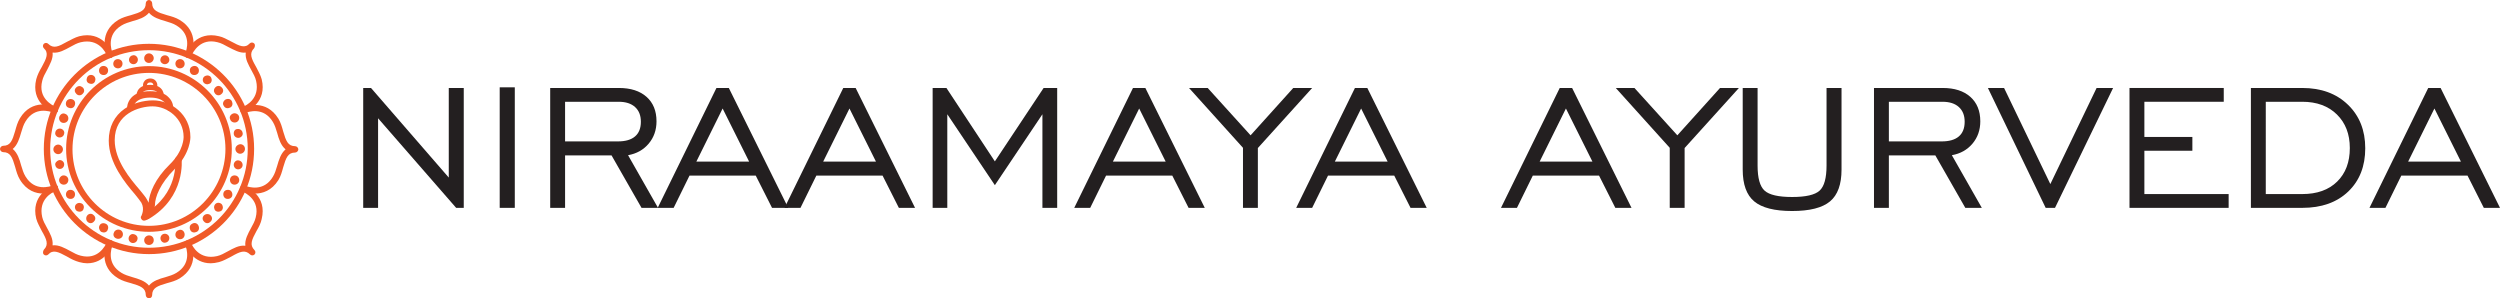 <?xml version="1.0" encoding="utf-8"?>
<!-- Generator: Adobe Illustrator 16.0.4, SVG Export Plug-In . SVG Version: 6.00 Build 0)  -->
<!DOCTYPE svg PUBLIC "-//W3C//DTD SVG 1.0//EN" "http://www.w3.org/TR/2001/REC-SVG-20010904/DTD/svg10.dtd">
<svg version="1.0" id="Layer_1" xmlns="http://www.w3.org/2000/svg" xmlns:xlink="http://www.w3.org/1999/xlink" x="0px" y="0px"
	 width="701.985px" height="83.77px" viewBox="0 22.687 701.985 83.77" enable-background="new 0 22.687 701.985 83.77"
	 xml:space="preserve">
<g>
	<g>
		<path fill="#F05A28" d="M40.487,84.647c-0.335,0-0.559-0.112-0.783-0.447c-0.224-0.335-0.224-0.671,0-0.894
			c0-0.113,1.007-1.791,0-3.691c-0.335-0.559-1.006-1.342-1.789-2.348c-2.796-3.243-7.381-8.836-7.381-15.099
			c0-3.803,1.566-6.935,4.473-8.948c2.125-1.454,5.145-2.349,7.941-2.349c5.033,0,10.514,3.914,10.514,10.29
			c0,0.113,0.112,4.474-4.474,9.059c-4.026,4.026-5.48,7.83-5.48,10.066C43.395,82.859,41.717,84.535,40.487,84.647L40.487,84.647z
			 M42.835,52.549c-3.69,0-10.625,2.013-10.625,9.507c0,5.703,4.362,10.849,7.046,13.979c0.895,1.119,1.678,2.014,2.013,2.685
			c0.224,0.335,0.335,0.671,0.448,0.895c0.224-2.685,1.79-6.71,5.927-10.737c4.027-3.914,3.915-7.717,3.915-7.717
			C51.559,55.905,46.973,52.549,42.835,52.549z"/>
		<path fill="#F05A28" d="M41.158,84.312c-0.335,0-0.559-0.112-0.783-0.447c-0.224-0.448-0.112-1.007,0.335-1.23
			c9.507-5.592,8.5-14.764,8.5-15.099c-0.112-0.448,0.335-0.894,0.783-1.006c0.447-0.113,0.895,0.335,1.006,0.783
			c0,0.112,1.23,10.736-9.283,16.888C41.493,84.2,41.382,84.312,41.158,84.312z"/>
		<path fill="#F05A28" d="M47.756,53.891L47.756,53.891c-0.559,0-0.895-0.448-0.895-0.895c0,0,0-0.895-0.783-1.678
			c-0.783-0.782-2.125-1.229-3.915-1.229s-3.131,0.448-3.915,1.229c-0.783,0.783-0.783,1.566-0.783,1.678
			c0,0.448-0.336,0.895-0.895,0.895l0,0c-0.447,0-0.895-0.335-0.895-0.895c0-0.112,0-1.565,1.23-2.908
			c1.118-1.23,2.908-1.79,5.257-1.79s4.138,0.559,5.257,1.79c1.23,1.229,1.23,2.685,1.23,2.908
			C48.651,53.555,48.204,53.891,47.756,53.891z"/>
		<path fill="#F05A28" d="M45.184,49.977L45.184,49.977c-0.447,0-0.671-0.336-0.671-0.671c0-0.112-0.112-1.342-2.349-1.342
			c-0.895,0-1.678,0.223-2.013,0.559c-0.335,0.336-0.335,0.671-0.335,0.671c0,0.447-0.336,0.671-0.671,0.784
			c-0.447,0-0.672-0.336-0.783-0.671c0-0.112,0-1.006,0.783-1.79c0.671-0.671,1.677-1.007,3.02-1.007
			c1.342,0,2.349,0.335,3.02,1.007c0.783,0.783,0.783,1.677,0.783,1.79C45.855,49.64,45.632,49.977,45.184,49.977z"/>
		<path fill="#F05A28" d="M40.71,47.18c-0.335,0-0.559-0.223-0.559-0.559c0-0.112,0-0.783,0.559-1.342
			c0.336-0.335,0.895-0.559,1.454-0.559c0.671,0,1.119,0.223,1.454,0.559c0.559,0.559,0.559,1.229,0.559,1.342
			c0,0.335-0.223,0.559-0.559,0.559l0,0c-0.335,0-0.56-0.223-0.56-0.559c0-0.223-0.112-0.783-0.895-0.783
			c-0.335,0-0.56,0.112-0.671,0.224c-0.224,0.223-0.224,0.559-0.224,0.559C41.158,46.957,40.934,47.18,40.71,47.18L40.71,47.18z"/>
		<path fill="#F05A28" d="M41.829,87.779c-12.75,0-23.264-10.401-23.264-23.264c0-12.749,10.401-23.263,23.264-23.263
			c12.862,0,23.263,10.513,23.263,23.263C65.092,77.378,54.691,87.779,41.829,87.779z M41.829,43.154
			c-11.855,0-21.474,9.619-21.474,21.474c0,11.856,9.619,21.473,21.474,21.473s21.474-9.729,21.474-21.585
			C63.303,52.773,53.684,43.154,41.829,43.154z"/>
		<path fill="#F05A28" d="M41.829,94.042c-16.217,0-29.527-13.198-29.527-29.527c0-16.329,13.31-29.526,29.527-29.526
			c16.217,0,29.526,13.197,29.526,29.526C71.355,80.844,58.158,94.042,41.829,94.042z M41.829,36.779
			c-15.323,0-27.737,12.414-27.737,27.736s12.414,27.737,27.737,27.737c15.322,0,27.736-12.415,27.736-27.737
			C69.565,49.193,57.151,36.779,41.829,36.779z"/>
		<g>
			<path fill="#F05A28" d="M43.171,39.016c0,0.671-0.559,1.342-1.342,1.342s-1.342-0.559-1.342-1.342
				c0-0.671,0.56-1.342,1.342-1.342S43.171,38.344,43.171,39.016z M41.829,88.786c-0.671,0-1.342,0.559-1.342,1.342
				c0,0.783,0.56,1.341,1.342,1.341s1.342-0.558,1.342-1.341C43.171,89.345,42.612,88.786,41.829,88.786z"/>
			<path fill="#F05A28" d="M38.698,39.24c0.112,0.671-0.335,1.342-1.007,1.455c-0.671,0.112-1.342-0.335-1.454-1.006
				c-0.112-0.671,0.336-1.342,1.007-1.454C37.915,38.009,38.585,38.569,38.698,39.24z M46.079,88.339
				c-0.671,0.112-1.118,0.783-1.007,1.454c0.112,0.671,0.783,1.229,1.454,1.006c0.672-0.112,1.119-0.783,1.007-1.454
				S46.75,88.227,46.079,88.339z"/>
			<path fill="#F05A28" d="M34.335,40.135c0.224,0.671-0.112,1.454-0.783,1.677c-0.671,0.224-1.454-0.111-1.678-0.782
				s0.112-1.454,0.783-1.678S34.112,39.464,34.335,40.135z M50.105,87.332c-0.671,0.224-1.007,1.007-0.783,1.678
				c0.225,0.671,1.007,1.006,1.678,0.783c0.671-0.224,1.006-1.006,0.783-1.677C51.559,87.332,50.776,86.996,50.105,87.332z"/>
			<path fill="#F05A28" d="M30.198,41.811c0.335,0.672,0.112,1.455-0.448,1.79c-0.671,0.336-1.454,0.112-1.789-0.447
				c-0.335-0.671-0.112-1.454,0.447-1.79C29.079,41.029,29.862,41.253,30.198,41.811z M53.908,85.542
				c-0.672,0.335-0.783,1.118-0.447,1.79c0.335,0.671,1.118,0.784,1.79,0.448c0.67-0.336,0.783-1.12,0.447-1.791
				S54.579,85.095,53.908,85.542z"/>
			<path fill="#F05A28" d="M26.506,44.16c0.448,0.56,0.336,1.342-0.112,1.79c-0.447,0.447-1.342,0.335-1.79-0.112
				c-0.448-0.447-0.335-1.342,0.112-1.79S26.059,43.601,26.506,44.16z M57.375,83.082c-0.559,0.447-0.671,1.229-0.112,1.79
				c0.447,0.559,1.23,0.671,1.79,0.112c0.559-0.449,0.671-1.231,0.112-1.79C58.829,82.746,57.935,82.635,57.375,83.082z"/>
			<path fill="#F05A28" d="M23.151,47.18c0.56,0.448,0.671,1.23,0.112,1.79c-0.448,0.559-1.23,0.67-1.79,0.112
				c-0.559-0.559-0.671-1.229-0.112-1.79C21.921,46.733,22.592,46.733,23.151,47.18z M60.395,80.062
				c-0.447,0.56-0.336,1.342,0.112,1.79c0.559,0.448,1.342,0.335,1.79-0.113c0.447-0.559,0.335-1.342-0.112-1.789
				C61.625,79.503,60.842,79.503,60.395,80.062z"/>
			<path fill="#F05A28" d="M20.467,50.647c0.671,0.336,0.783,1.119,0.448,1.79c-0.336,0.671-1.119,0.783-1.79,0.448
				c-0.671-0.336-0.783-1.119-0.447-1.79C19.013,50.536,19.796,50.312,20.467,50.647z M62.855,76.595
				c-0.335,0.671-0.112,1.454,0.447,1.789c0.671,0.335,1.454,0.112,1.79-0.447c0.335-0.56,0.112-1.454-0.448-1.791
				C63.974,75.812,63.191,76.035,62.855,76.595z"/>
			<path fill="#F05A28" d="M18.342,54.674c0.671,0.223,1.007,1.007,0.783,1.678c-0.224,0.671-1.006,1.006-1.678,0.783
				c-0.671-0.224-1.007-1.006-0.783-1.677C17,54.674,17.671,54.338,18.342,54.674z M64.645,72.792
				c-0.224,0.671,0.112,1.455,0.783,1.677c0.671,0.224,1.454-0.112,1.678-0.783c0.223-0.671-0.112-1.454-0.783-1.677
				C65.54,71.786,64.869,72.121,64.645,72.792z"/>
			<path fill="#F05A28" d="M17,58.812c0.671,0.112,1.23,0.783,1.007,1.454c-0.112,0.671-0.783,1.119-1.455,1.007
				c-0.671-0.113-1.229-0.784-1.006-1.455C15.658,59.147,16.329,58.7,17,58.812z M65.651,68.766
				c-0.112,0.67,0.335,1.341,1.006,1.454c0.671,0.112,1.342-0.335,1.454-1.006c0.112-0.672-0.335-1.343-1.006-1.455
				C66.435,67.536,65.763,68.095,65.651,68.766z"/>
			<path fill="#F05A28" d="M16.329,63.286c0.672,0,1.342,0.559,1.342,1.342c0,0.671-0.559,1.342-1.342,1.342
				c-0.67,0-1.342-0.56-1.342-1.342C14.986,63.845,15.658,63.286,16.329,63.286z M66.099,64.515c0,0.671,0.559,1.343,1.342,1.343
				c0.671,0,1.342-0.56,1.342-1.343c0-0.783-0.56-1.342-1.342-1.342C66.658,63.286,66.099,63.845,66.099,64.515z"/>
			<path fill="#F05A28" d="M16.552,67.648c0.671-0.112,1.342,0.335,1.455,1.006c0.112,0.671-0.336,1.342-1.007,1.454
				c-0.671,0.113-1.342-0.335-1.454-1.006C15.323,68.542,15.881,67.871,16.552,67.648z M65.651,60.377
				c0.112,0.671,0.783,1.119,1.454,1.007s1.23-0.783,1.006-1.454c-0.112-0.671-0.783-1.119-1.454-1.007
				C65.987,58.924,65.54,59.595,65.651,60.377z"/>
			<path fill="#F05A28" d="M17.447,72.01c0.671-0.223,1.454,0.112,1.678,0.783s-0.112,1.455-0.783,1.678
				c-0.671,0.223-1.454-0.112-1.678-0.783C16.441,73.016,16.776,72.345,17.447,72.01z M64.645,56.24
				c0.224,0.671,1.007,1.006,1.678,0.783c0.671-0.223,1.007-1.007,0.783-1.677c-0.224-0.671-1.007-1.007-1.678-0.784
				C64.645,54.897,64.309,55.569,64.645,56.24z"/>
			<path fill="#F05A28" d="M19.125,76.147c0.672-0.335,1.454-0.112,1.79,0.449c0.335,0.671,0.112,1.454-0.447,1.789
				c-0.67,0.335-1.454,0.112-1.79-0.447C18.342,77.266,18.565,76.483,19.125,76.147z M62.855,52.437
				c0.336,0.671,1.118,0.783,1.79,0.448c0.671-0.336,0.783-1.119,0.448-1.79c-0.335-0.671-1.119-0.783-1.79-0.448
				C62.632,51.095,62.408,51.878,62.855,52.437z"/>
			<path fill="#F05A28" d="M21.474,79.95c0.56-0.447,1.342-0.335,1.79,0.113c0.447,0.559,0.335,1.342-0.112,1.789
				c-0.559,0.448-1.342,0.335-1.789-0.113C20.915,81.18,20.915,80.397,21.474,79.95z M60.395,48.97
				c0.448,0.559,1.23,0.67,1.79,0.112c0.559-0.447,0.671-1.229,0.112-1.79c-0.448-0.559-1.23-0.671-1.79-0.112
				C59.947,47.74,59.947,48.411,60.395,48.97z"/>
			<path fill="#F05A28" d="M24.493,83.194c0.448-0.559,1.23-0.671,1.79-0.112c0.559,0.447,0.671,1.229,0.112,1.789
				c-0.447,0.56-1.23,0.671-1.79,0.112C24.158,84.647,24.046,83.753,24.493,83.194z M57.375,46.062
				c0.56,0.447,1.342,0.335,1.79-0.112c0.448-0.559,0.335-1.342-0.112-1.79c-0.559-0.448-1.342-0.336-1.79,0.112
				C56.815,44.72,56.815,45.615,57.375,46.062z"/>
			<path fill="#F05A28" d="M27.96,85.989c0.335-0.671,1.118-0.783,1.789-0.447c0.672,0.335,0.783,1.118,0.448,1.79
				c-0.336,0.671-1.119,0.783-1.79,0.447C27.849,87.332,27.625,86.549,27.96,85.989z M53.908,43.601
				c0.67,0.336,1.454,0.112,1.79-0.447c0.335-0.671,0.111-1.454-0.448-1.79c-0.56-0.335-1.454-0.112-1.79,0.447
				C53.125,42.483,53.349,43.266,53.908,43.601z"/>
			<path fill="#F05A28" d="M31.987,88.003c0.224-0.671,1.007-1.007,1.678-0.782c0.671,0.222,1.007,1.006,0.783,1.677
				c-0.224,0.671-1.007,1.007-1.678,0.783C31.987,89.457,31.651,88.674,31.987,88.003z M50.105,41.811
				c0.671,0.224,1.454-0.111,1.678-0.782c0.224-0.671-0.112-1.454-0.783-1.678c-0.671-0.224-1.454,0.112-1.678,0.783
				C49.099,40.805,49.434,41.589,50.105,41.811z"/>
			<path fill="#F05A28" d="M36.125,89.457c0.112-0.671,0.783-1.23,1.454-1.006c0.671,0.112,1.23,0.783,1.007,1.455
				c-0.112,0.671-0.783,1.118-1.454,1.006C36.46,90.799,36.013,90.128,36.125,89.457z M46.079,40.694
				c0.671,0.112,1.342-0.335,1.454-1.007c0.112-0.671-0.335-1.342-1.007-1.455c-0.67-0.111-1.342,0.336-1.454,1.007
				C44.849,39.911,45.408,40.582,46.079,40.694z"/>
		</g>
		<path fill="#F05A28" d="M15.435,54.45c-0.112,0-0.224,0-0.336-0.112c-1.118-0.447-6.486-3.02-4.921-9.394
			c0.335-1.23,0.895-2.349,1.566-3.468c1.342-2.46,2.013-3.914,0.559-5.257c-0.335-0.335-0.335-0.895,0-1.23
			c0.336-0.335,0.895-0.335,1.23,0c1.454,1.454,2.908,0.783,5.257-0.559c1.118-0.559,2.237-1.23,3.467-1.566
			c6.375-1.565,8.947,3.803,9.395,4.922c0.224,0.447,0,1.006-0.447,1.118c-0.447,0.224-1.007,0-1.119-0.447
			c-0.447-1.23-2.46-5.033-7.381-3.914c-1.007,0.223-2.013,0.782-3.02,1.342c-1.454,0.783-3.132,1.79-4.921,1.565
			c0.223,1.677-0.783,3.355-1.566,4.921c-0.559,1.006-1.118,2.013-1.342,3.02c-1.23,4.809,2.684,6.822,3.915,7.381
			c0.447,0.223,0.671,0.671,0.447,1.119C16.105,54.226,15.77,54.45,15.435,54.45z"/>
		<path fill="#F05A28" d="M59.165,96.615c-4.81,0-6.823-4.25-7.158-5.257c-0.224-0.447,0-1.007,0.448-1.119
			c0.447-0.224,1.006,0,1.118,0.448c0.448,1.229,2.461,5.033,7.382,3.914c1.006-0.223,2.013-0.783,3.019-1.342
			c1.454-0.783,3.132-1.79,4.921-1.566c-0.223-1.677,0.783-3.466,1.566-4.921c0.559-1.006,1.118-2.013,1.342-3.021
			c1.23-4.809-2.684-6.822-3.915-7.381c-0.447-0.223-0.671-0.671-0.447-1.118s0.671-0.671,1.118-0.447
			c1.118,0.447,6.487,3.019,4.921,9.394c-0.224,1.119-0.783,2.237-1.454,3.355c-1.342,2.461-2.014,3.915-0.559,5.368
			c0.335,0.336,0.335,0.895,0,1.229c-0.335,0.336-0.895,0.336-1.23,0c-1.454-1.453-2.908-0.782-5.257,0.56
			c-1.118,0.56-2.237,1.23-3.467,1.566C60.619,96.503,59.835,96.615,59.165,96.615z"/>
		<path fill="#F05A28" d="M12.191,77.043c-2.125,0-4.697-0.784-6.599-3.915C4.921,72.01,4.585,70.779,4.25,69.55
			c-0.783-2.685-1.342-4.138-3.355-4.138C0.448,65.411,0,64.963,0,64.516c0-0.447,0.448-0.895,0.895-0.895l0,0
			c2.014,0,2.572-1.455,3.355-4.139c0.335-1.229,0.671-2.46,1.342-3.578c3.355-5.593,9.059-3.691,10.178-3.132
			c0.447,0.223,0.671,0.671,0.447,1.119c-0.224,0.447-0.671,0.67-1.118,0.447c-1.23-0.447-5.369-1.79-7.941,2.461
			c-0.559,0.894-0.895,2.013-1.23,3.131c-0.447,1.565-1.006,3.468-2.349,4.585c1.342,1.119,1.901,2.908,2.349,4.586
			c0.336,1.118,0.671,2.236,1.23,3.132c2.572,4.25,6.71,2.907,7.941,2.46c0.447-0.223,1.007,0,1.118,0.448
			c0.224,0.448,0,1.006-0.447,1.119C15.211,76.595,13.869,77.043,12.191,77.043z"/>
		<path fill="#F05A28" d="M71.579,77.043c-1.678,0-3.131-0.559-3.579-0.672c-0.447-0.223-0.671-0.671-0.447-1.118
			c0.223-0.447,0.671-0.671,1.118-0.447c1.23,0.447,5.369,1.789,7.941-2.461c0.559-0.894,0.895-2.013,1.23-3.131
			c0.448-1.566,1.007-3.468,2.349-4.585c-1.341-1.119-1.901-2.908-2.349-4.585c-0.336-1.119-0.671-2.237-1.23-3.132
			c-2.572-4.25-6.71-2.908-7.941-2.461c-0.447,0.224-1.007,0-1.118-0.448c-0.224-0.447,0-1.006,0.447-1.118
			c1.118-0.448,6.71-2.461,10.177,3.132c0.672,1.118,1.007,2.348,1.342,3.579c0.783,2.684,1.342,4.138,3.355,4.138
			c0.447,0,0.895,0.448,0.895,0.895c0,0.446-0.447,0.894-0.895,0.894c-2.013,0-2.572,1.454-3.355,4.138
			c-0.335,1.23-0.67,2.461-1.342,3.579C76.277,76.259,73.704,77.043,71.579,77.043z"/>
		<path fill="#F05A28" d="M24.493,96.615c-0.671,0-1.454-0.112-2.236-0.335c-1.23-0.335-2.349-0.894-3.467-1.565
			c-2.461-1.342-3.915-2.013-5.257-0.559c-0.335,0.335-0.895,0.335-1.23,0c-0.223-0.224-0.223-0.448-0.223-0.672
			c0-0.222,0.112-0.447,0.223-0.67c1.454-1.454,0.783-2.907-0.559-5.257c-0.56-1.119-1.23-2.236-1.566-3.467
			c-1.565-6.375,3.803-8.948,4.921-9.395c0.447-0.223,1.007,0,1.118,0.448c0.224,0.447,0,1.006-0.447,1.118
			c-1.23,0.448-5.033,2.461-3.915,7.381c0.224,1.007,0.783,2.014,1.342,3.021c0.783,1.454,1.789,3.131,1.566,4.921
			c1.678-0.224,3.467,0.783,4.921,1.565c1.007,0.559,2.013,1.119,3.02,1.342c4.809,1.23,6.822-2.684,7.381-3.914
			c0.224-0.447,0.671-0.671,1.119-0.447c0.447,0.223,0.671,0.671,0.447,1.118C31.316,92.365,29.303,96.615,24.493,96.615z"/>
		<path fill="#F05A28" d="M68.335,54.45c-0.335,0-0.671-0.223-0.783-0.559c-0.224-0.448,0-1.007,0.447-1.119
			c1.23-0.448,5.033-2.461,3.915-7.382c-0.223-1.006-0.783-2.013-1.342-3.02c-0.783-1.455-1.789-3.132-1.565-4.921
			c-1.678,0.223-3.355-0.784-4.921-1.566c-1.007-0.559-2.014-1.118-3.02-1.341c-4.81-1.23-6.822,2.684-7.382,3.914
			c-0.223,0.447-0.671,0.671-1.118,0.447c-0.447-0.223-0.672-0.671-0.447-1.118c0.447-1.119,3.02-6.487,9.395-4.922
			c1.119,0.224,2.236,0.895,3.355,1.454c2.46,1.342,3.915,2.013,5.257,0.559c0.335-0.335,0.895-0.335,1.23,0
			c0.223,0.224,0.223,0.448,0.223,0.671c0,0.224-0.112,0.448-0.223,0.671c-1.454,1.455-0.783,2.908,0.559,5.257
			c0.56,1.119,1.23,2.236,1.566,3.468c1.566,6.375-3.803,8.947-4.921,9.394C68.559,54.45,68.448,54.45,68.335,54.45z"/>
		<path fill="#F05A28" d="M41.829,106.457L41.829,106.457c-0.447,0-0.895-0.448-0.895-0.895c0-2.014-1.454-2.572-4.138-3.354
			c-1.23-0.336-2.461-0.671-3.579-1.342c-5.592-3.356-3.691-9.06-3.132-10.178c0.224-0.448,0.671-0.672,1.119-0.448
			c0.447,0.223,0.671,0.671,0.447,1.119c-0.447,1.23-1.79,5.369,2.46,7.941c0.895,0.559,2.014,0.894,3.132,1.23
			c1.566,0.447,3.467,1.007,4.585,2.348c1.118-1.341,2.908-1.9,4.585-2.348c1.118-0.337,2.237-0.672,3.131-1.23
			c4.25-2.572,2.908-6.709,2.461-7.941c-0.224-0.447,0-1.006,0.447-1.119c0.447-0.224,1.007,0,1.119,0.448
			c0.447,1.118,2.46,6.71-3.132,10.178c-1.119,0.671-2.349,1.006-3.579,1.342c-2.685,0.782-4.139,1.341-4.139,3.354
			C42.724,106.01,42.388,106.457,41.829,106.457z"/>
		<path fill="#F05A28" d="M30.869,39.016c-0.335,0-0.671-0.224-0.783-0.559c-0.447-1.119-2.46-6.71,3.132-10.178
			c1.118-0.671,2.349-1.006,3.579-1.342c2.684-0.783,4.138-1.342,4.138-3.355c0-0.448,0.448-0.895,0.895-0.895l0,0
			c0.447,0,0.895,0.448,0.895,0.895c0,2.013,1.454,2.572,4.138,3.355c1.23,0.335,2.461,0.671,3.579,1.342
			c5.592,3.355,3.691,9.059,3.131,10.178c-0.223,0.448-0.67,0.671-1.118,0.448c-0.448-0.224-0.672-0.671-0.448-1.119
			c0.448-1.23,1.79-5.369-2.46-7.941c-0.895-0.559-2.013-0.895-3.132-1.23c-1.566-0.448-3.467-1.007-4.585-2.349
			c-1.118,1.342-2.908,1.9-4.585,2.349c-1.118,0.335-2.237,0.671-3.131,1.23c-4.25,2.572-2.908,6.71-2.461,7.941
			c0.224,0.448,0,1.006-0.447,1.119C31.092,38.905,30.98,39.016,30.869,39.016z"/>
	</g>
	<g>
		<path fill="#231F20" d="M101.985,81.052V47.39h2.195l21.832,25.155V47.39h4.208v33.662h-2.134l-21.923-25.155v25.155H101.985z"/>
		<path fill="#231F20" d="M140.312,81.052V47.207h4.238v33.845H140.312z"/>
		<path fill="#231F20" d="M154.491,81.052V47.39h19.301c3.293,0,5.874,0.829,7.745,2.485c1.87,1.657,2.805,3.949,2.805,6.876
			c0,2.439-0.732,4.528-2.195,6.266c-1.463,1.738-3.395,2.82-5.793,3.248l8.416,14.788h-4.634l-8.416-14.727h-13.05v14.727H154.491z
			 M158.668,62.392h14.849c2.114,0,3.715-0.467,4.802-1.402c1.088-0.935,1.632-2.307,1.632-4.116c0-1.769-0.544-3.146-1.632-4.132
			c-1.087-0.986-2.617-1.479-4.588-1.479h-15.062V62.392z"/>
		<path fill="#231F20" d="M184.677,81.052l16.496-33.662h3.476l16.678,33.662h-4.543l-4.574-9.056h-18.6l-4.452,9.056H184.677z
			 M195.531,68.063h14.819l-7.44-14.91L195.531,68.063z"/>
		<path fill="#231F20" d="M220.29,81.052l16.496-33.662h3.476l16.678,33.662h-4.543l-4.574-9.056h-18.599l-4.452,9.056H220.29z
			 M231.145,68.063h14.818l-7.44-14.91L231.145,68.063z"/>
		<path fill="#231F20" d="M261.88,81.052V47.39h3.872l13.599,20.612l13.69-20.612h3.811v33.662h-4.146V54.769L279.351,74.68
			l-13.355-19.911v26.283H261.88z"/>
		<path fill="#231F20" d="M301.64,81.052l16.496-33.662h3.476l16.679,33.662h-4.543l-4.574-9.056h-18.599l-4.452,9.056H301.64z
			 M312.495,68.063h14.819l-7.44-14.91L312.495,68.063z"/>
		<path fill="#231F20" d="M349.022,81.052V64.191l-15.153-16.8h5.244l12.044,13.294L363.14,47.39h5.306L353.2,64.252v16.801H349.022
			z"/>
		<path fill="#231F20" d="M363.963,81.052l16.496-33.662h3.476l16.679,33.662h-4.543l-4.574-9.056h-18.599l-4.452,9.056H363.963z
			 M374.818,68.063h14.818l-7.439-14.91L374.818,68.063z"/>
		<path fill="#231F20" d="M421.469,81.052l16.496-33.662h3.476l16.679,33.662h-4.543l-4.574-9.056h-18.599l-4.452,9.056H421.469z
			 M432.324,68.063h14.818l-7.44-14.91L432.324,68.063z"/>
		<path fill="#231F20" d="M468.852,81.052V64.191l-15.153-16.8h5.244l12.044,13.294l11.982-13.294h5.306l-15.245,16.861v16.801
			H468.852z"/>
		<path fill="#231F20" d="M493.52,47.39v21.801c0,3.497,0.654,5.839,1.967,7.028c1.311,1.189,3.887,1.784,7.729,1.784
			s6.413-0.594,7.715-1.784c1.3-1.189,1.951-3.532,1.951-7.028V47.39h4.208V70.32c0,4.147-1.078,7.12-3.232,8.918
			c-2.155,1.799-5.702,2.699-10.642,2.699s-8.486-0.9-10.641-2.699c-2.155-1.799-3.232-4.771-3.232-8.918V47.39H493.52z"/>
		<path fill="#231F20" d="M526.205,81.052V47.39h19.301c3.293,0,5.874,0.829,7.745,2.485c1.87,1.657,2.805,3.949,2.805,6.876
			c0,2.439-0.731,4.528-2.195,6.266c-1.464,1.738-3.395,2.82-5.793,3.248l8.415,14.788h-4.635l-8.415-14.727h-13.05v14.727H526.205z
			 M530.383,62.392h14.849c2.114,0,3.715-0.467,4.802-1.402c1.088-0.935,1.632-2.307,1.632-4.116c0-1.769-0.544-3.146-1.632-4.132
			c-1.087-0.986-2.617-1.479-4.588-1.479h-15.062V62.392z"/>
		<path fill="#231F20" d="M577.033,81.052h-2.622L558.19,47.39h4.543l12.989,26.984l12.989-26.984h4.635L577.033,81.052z"/>
		<path fill="#231F20" d="M597.95,81.052V47.39h26.466v3.873h-22.288v9.879h13.477v3.872h-13.477V77.18h23.661v3.873H597.95z"/>
		<path fill="#231F20" d="M646.461,47.39c5.306,0,9.58,1.565,12.821,4.696c3.243,3.13,4.864,7.206,4.864,12.227
			c0,5.062-1.597,9.117-4.787,12.166c-3.191,3.049-7.491,4.574-12.898,4.574h-14.422V47.39H646.461z M646.461,51.263h-10.244V77.18
			h10.244c4.147,0,7.41-1.163,9.788-3.491c2.378-2.327,3.567-5.473,3.567-9.437c0-3.903-1.21-7.043-3.628-9.421
			C653.769,52.452,650.526,51.263,646.461,51.263z"/>
		<path fill="#231F20" d="M665.335,81.052l16.496-33.662h3.476l16.679,33.662h-4.543l-4.574-9.056H674.27l-4.452,9.056H665.335z
			 M676.19,68.063h14.818l-7.44-14.91L676.19,68.063z"/>
	</g>
</g>
</svg>
